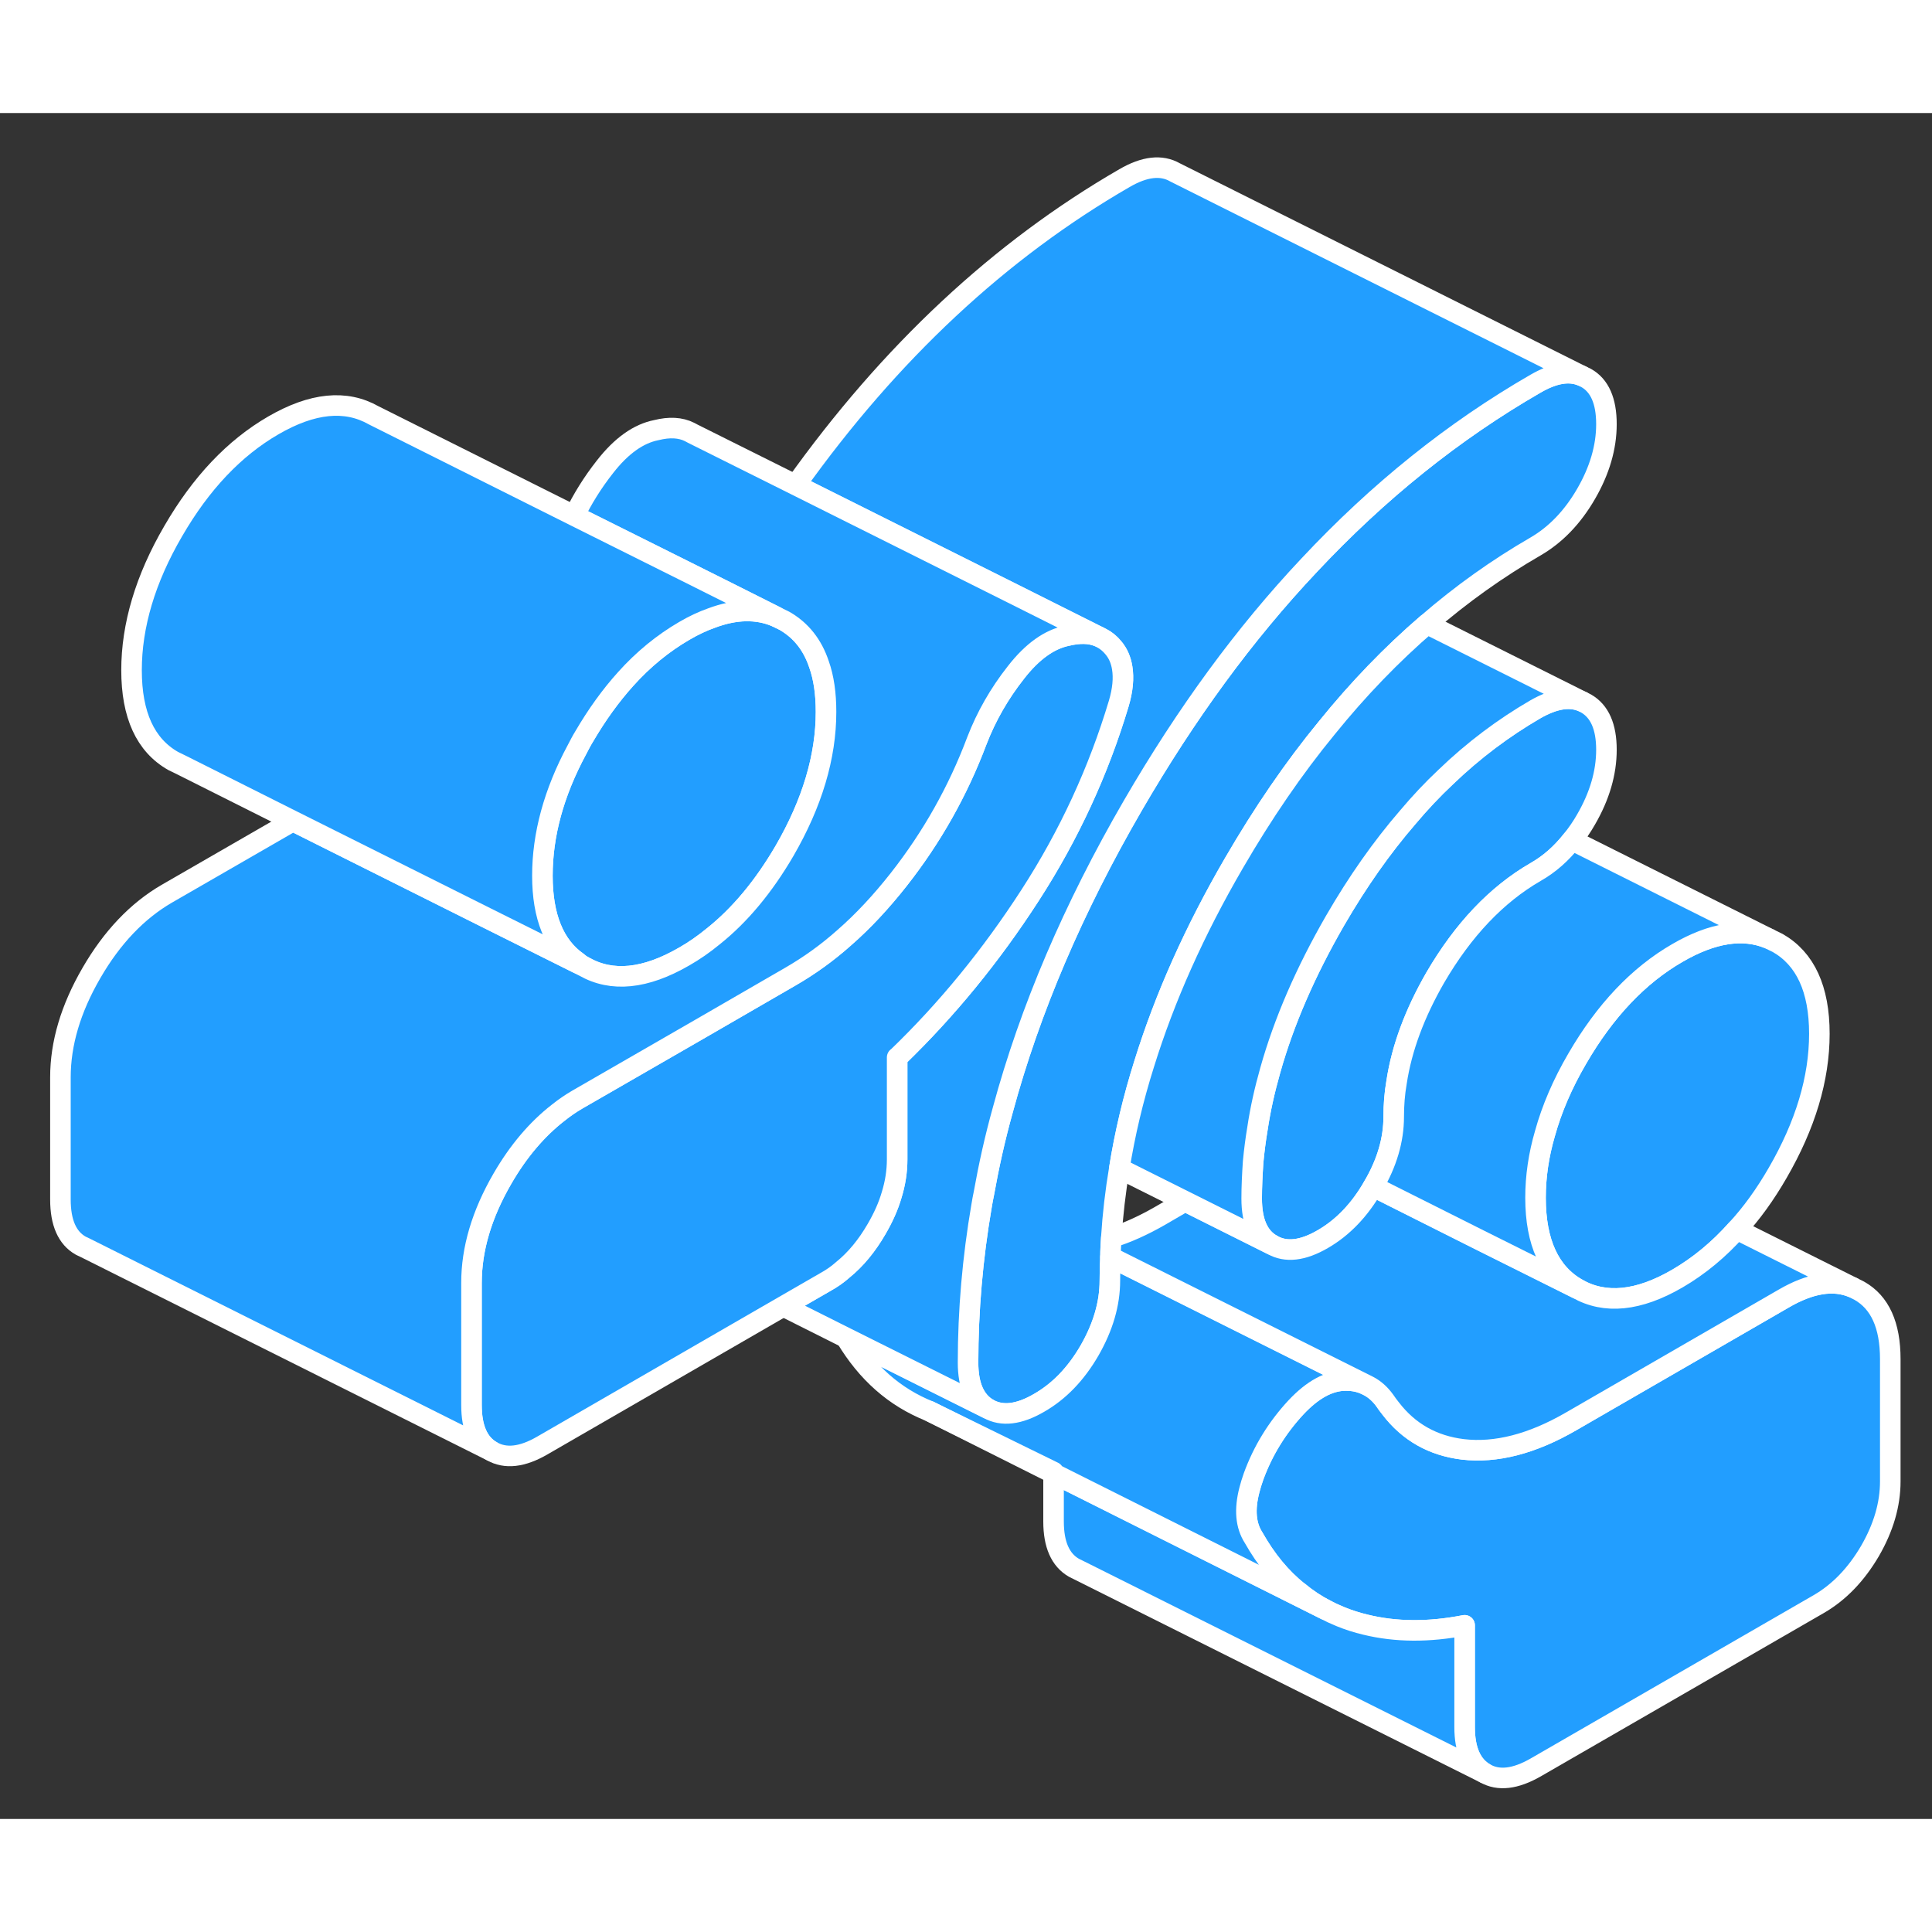 <svg width="48" height="48" viewBox="0 0 94 83" fill="#229EFF" xmlns="http://www.w3.org/2000/svg" stroke-width="1px" stroke-linecap="round" stroke-linejoin="round"><rect x="0" y="0" width="94" height="83" fill="#333333" stroke="none"/><path d="M91.97 60.628V66.578C91.97 67.698 91.64 68.828 90.98 69.968C90.31 71.108 89.49 71.958 88.52 72.528L74.71 80.498C73.73 81.058 72.91 81.158 72.25 80.778C71.59 80.398 71.26 79.648 71.26 78.528V73.578C69.52 73.918 67.91 73.908 66.44 73.548C66.02 73.448 65.61 73.318 65.22 73.158C65.08 73.098 64.94 73.038 64.81 72.978L64.49 72.818C64.03 72.578 63.59 72.288 63.19 71.958H63.18C62.32 71.268 61.6 70.388 60.99 69.308C60.61 68.718 60.54 67.948 60.79 66.988C60.84 66.788 60.91 66.568 60.99 66.338C61.45 65.078 62.14 63.958 63.06 62.968C63.87 62.108 64.67 61.668 65.48 61.668C65.83 61.668 66.14 61.728 66.43 61.858L66.57 61.928C66.88 62.088 67.15 62.328 67.38 62.648C67.47 62.778 67.56 62.908 67.66 63.028C68.54 64.178 69.71 64.838 71.17 65.018C72.78 65.208 74.54 64.758 76.44 63.658L86.79 57.678C88.08 56.928 89.2 56.748 90.14 57.138L90.46 57.298C91.47 57.868 91.97 58.978 91.97 60.628Z" stroke="white" stroke-linejoin="round"/><path d="M88.52 44.798C88.52 46.978 87.84 49.238 86.49 51.568C85.89 52.608 85.23 53.528 84.5 54.318C83.63 55.298 82.66 56.098 81.61 56.708C79.72 57.808 78.09 57.968 76.74 57.198C75.39 56.428 74.71 54.948 74.71 52.778C74.71 51.748 74.86 50.708 75.17 49.648C75.5 48.458 76.02 47.238 76.74 46.008C78.09 43.678 79.72 41.958 81.61 40.868C83.31 39.878 84.8 39.648 86.06 40.168L86.49 40.378C87.84 41.148 88.52 42.628 88.52 44.798Z" stroke="white" stroke-linejoin="round"/><path d="M78.16 30.978C78.16 32.098 77.83 33.228 77.17 34.368C76.96 34.738 76.73 35.068 76.48 35.378C75.97 36.028 75.38 36.548 74.71 36.928C72.81 38.028 71.19 39.738 69.83 42.068C68.83 43.808 68.2 45.498 67.95 47.148C67.85 47.718 67.81 48.278 67.81 48.838C67.81 49.958 67.48 51.088 66.81 52.228C66.15 53.378 65.33 54.228 64.36 54.788C63.38 55.358 62.56 55.448 61.9 55.068C61.23 54.698 60.9 53.948 60.9 52.818C60.9 52.228 60.93 51.638 60.97 51.038C61.02 50.498 61.09 49.958 61.18 49.418C61.32 48.478 61.53 47.538 61.8 46.588C62.47 44.198 63.53 41.768 64.96 39.288C66.05 37.408 67.22 35.738 68.5 34.258C69.08 33.568 69.7 32.908 70.34 32.308C71.7 30.998 73.16 29.908 74.71 29.008C75.59 28.508 76.34 28.368 76.97 28.628L77.17 28.728C77.83 29.108 78.16 29.858 78.16 30.978Z" stroke="white" stroke-linejoin="round"/><path d="M78.16 15.138C78.16 16.258 77.83 17.388 77.17 18.528C76.51 19.668 75.69 20.518 74.71 21.088C72.86 22.158 71.1 23.408 69.43 24.858C67.71 26.338 66.08 28.028 64.56 29.908C62.94 31.878 61.44 34.078 60.04 36.488C58.12 39.788 56.67 43.038 55.67 46.258C55.13 47.968 54.73 49.658 54.46 51.348C54.27 52.478 54.14 53.598 54.07 54.718C54.05 55.028 54.03 55.338 54.03 55.648C54.01 56.038 54 56.418 54 56.808C54 57.928 53.67 59.058 53.01 60.208C52.35 61.348 51.53 62.198 50.55 62.758C49.57 63.328 48.75 63.418 48.09 63.048C47.43 62.668 47.1 61.918 47.1 60.798C47.1 58.268 47.32 55.718 47.76 53.158C47.79 52.958 47.83 52.768 47.87 52.568C48.11 51.228 48.41 49.868 48.79 48.508C50.11 43.628 52.22 38.688 55.12 33.688C57.71 29.228 60.55 25.338 63.7 21.998C67.05 18.418 70.72 15.468 74.71 13.168C75.59 12.658 76.34 12.528 76.96 12.788L77.17 12.888C77.83 13.258 78.16 14.008 78.16 15.138Z" stroke="white" stroke-linejoin="round"/><path d="M28.11 41.317C28.11 41.317 28.11 41.357 28.11 41.367L28.43 41.527C28.32 41.467 28.22 41.397 28.12 41.317H28.11Z" stroke="white" stroke-linejoin="round"/><path d="M72.25 80.778L52.45 70.877L52.25 70.778C51.59 70.397 51.26 69.647 51.26 68.528V66.188L64.49 72.817L64.81 72.978C64.94 73.037 65.08 73.097 65.22 73.157C65.61 73.317 66.02 73.448 66.44 73.547C67.91 73.907 69.52 73.918 71.26 73.578V78.528C71.26 79.647 71.59 80.397 72.25 80.778Z" stroke="white" stroke-linejoin="round"/><path d="M60.79 66.988C60.54 67.948 60.61 68.718 60.99 69.308C61.6 70.388 62.32 71.268 63.18 71.948H63.19C63.59 72.288 64.03 72.578 64.49 72.818L51.26 66.188V66.118L45.22 63.158C43.52 62.478 42.18 61.288 41.16 59.588L48.09 63.048C48.75 63.418 49.57 63.328 50.55 62.758C51.53 62.198 52.35 61.348 53.01 60.208C53.67 59.058 54 57.928 54 56.808C54 56.418 54.01 56.038 54.03 55.658L66.43 61.858C66.14 61.728 65.83 61.668 65.48 61.668C64.67 61.668 63.87 62.108 63.06 62.968C62.14 63.958 61.45 65.078 60.99 66.338C60.91 66.568 60.84 66.788 60.79 66.988Z" stroke="white" stroke-linejoin="round"/><path d="M76.96 12.787C76.34 12.527 75.59 12.658 74.71 13.168C70.72 15.467 67.05 18.418 63.7 21.997C60.55 25.337 57.71 29.227 55.12 33.688C52.22 38.688 50.11 43.627 48.79 48.508C48.41 49.867 48.11 51.227 47.87 52.568C47.83 52.767 47.79 52.958 47.76 53.157C47.32 55.718 47.1 58.267 47.1 60.797C47.1 61.917 47.43 62.667 48.09 63.047L41.16 59.587L38.11 58.057L40.19 56.858C40.48 56.697 40.75 56.508 41.01 56.278C41.64 55.767 42.18 55.108 42.65 54.297C42.97 53.748 43.22 53.197 43.38 52.648C43.56 52.068 43.65 51.487 43.65 50.907V45.958H43.66C46.07 43.627 48.22 40.998 50.12 38.057C52.02 35.117 53.45 32.008 54.43 28.738C54.63 28.067 54.68 27.488 54.6 26.997C54.54 26.617 54.4 26.288 54.17 26.017C54 25.808 53.8 25.648 53.58 25.538L53.44 25.468L49.27 23.378L43.91 20.698L38.71 18.098C43.31 11.648 48.65 6.667 54.71 3.167C55.69 2.597 56.51 2.507 57.17 2.887L76.96 12.787Z" stroke="white" stroke-linejoin="round"/><path d="M40.19 29.137C40.19 31.308 39.52 33.568 38.17 35.898C37.16 37.627 36 39.028 34.69 40.068C34.24 40.438 33.78 40.758 33.29 41.038C31.39 42.138 29.77 42.297 28.42 41.528C28.31 41.468 28.21 41.398 28.11 41.318C26.96 40.517 26.39 39.108 26.39 37.108C26.39 35.108 26.94 33.078 28.07 30.977C28.18 30.767 28.29 30.547 28.42 30.337C29.04 29.277 29.71 28.348 30.44 27.538C31.3 26.578 32.26 25.797 33.29 25.198C33.75 24.927 34.2 24.718 34.63 24.567C35.78 24.137 36.82 24.117 37.74 24.497L38.17 24.707C38.97 25.168 39.53 25.867 39.85 26.828C40.08 27.477 40.19 28.247 40.19 29.137Z" stroke="white" stroke-linejoin="round"/><path d="M90.14 57.138C89.2 56.748 88.08 56.928 86.79 57.678L76.44 63.657C74.54 64.757 72.78 65.207 71.17 65.017C69.71 64.838 68.54 64.177 67.66 63.028C67.56 62.907 67.47 62.778 67.38 62.648C67.15 62.328 66.88 62.087 66.57 61.928L54.03 55.657C54.03 55.337 54.05 55.028 54.07 54.718C54.83 54.487 55.62 54.127 56.44 53.657L57.66 52.947L61.9 55.068C62.56 55.447 63.38 55.358 64.36 54.788C65.33 54.227 66.15 53.377 66.81 52.227L71.97 54.818L76.74 57.198C78.09 57.968 79.72 57.807 81.61 56.708C82.66 56.097 83.63 55.297 84.5 54.318L90.14 57.138Z" stroke="white" stroke-linejoin="round"/><path d="M86.06 40.167C84.8 39.647 83.31 39.877 81.61 40.867C79.72 41.957 78.09 43.677 76.74 46.007C76.02 47.237 75.5 48.457 75.17 49.647C74.86 50.707 74.71 51.747 74.71 52.777C74.71 54.947 75.39 56.427 76.74 57.197L71.97 54.817L66.81 52.227C67.48 51.087 67.81 49.957 67.81 48.837C67.81 48.277 67.85 47.717 67.95 47.147C68.2 45.497 68.83 43.807 69.83 42.067C71.19 39.737 72.81 38.027 74.71 36.927C75.38 36.547 75.97 36.027 76.48 35.377L86.06 40.167Z" stroke="white" stroke-linejoin="round"/><path d="M76.97 28.627C76.34 28.367 75.59 28.507 74.71 29.007C73.16 29.907 71.7 30.997 70.34 32.307C69.7 32.907 69.08 33.567 68.5 34.257C67.22 35.737 66.05 37.407 64.96 39.287C63.53 41.767 62.47 44.197 61.8 46.587C61.53 47.537 61.32 48.477 61.18 49.417C61.09 49.957 61.02 50.497 60.97 51.037C60.93 51.637 60.9 52.227 60.9 52.817C60.9 53.947 61.23 54.697 61.9 55.067L57.66 52.947L54.46 51.347C54.73 49.657 55.13 47.967 55.67 46.257C56.67 43.037 58.12 39.787 60.04 36.487C61.44 34.077 62.94 31.877 64.56 29.907C66.08 28.027 67.71 26.337 69.43 24.857L76.97 28.627Z" stroke="white" stroke-linejoin="round"/><path d="M54.43 28.738C53.45 32.008 52.02 35.118 50.12 38.058C48.22 40.998 46.07 43.628 43.66 45.948H43.65V50.908C43.65 51.488 43.56 52.068 43.38 52.648C43.22 53.198 42.97 53.748 42.65 54.298C42.18 55.108 41.64 55.768 41.01 56.278C40.75 56.508 40.48 56.698 40.19 56.858L38.11 58.058L26.39 64.828C25.41 65.398 24.59 65.488 23.93 65.108C23.27 64.738 22.94 63.988 22.94 62.858V56.918C22.94 55.268 23.44 53.578 24.45 51.838C25.22 50.508 26.13 49.438 27.16 48.638C27.46 48.398 27.78 48.178 28.11 47.988L34.08 44.548L38.47 42.008C39.37 41.488 40.24 40.868 41.07 40.128C42 39.318 42.88 38.368 43.73 37.288C45.34 35.238 46.61 32.988 47.53 30.538C47.99 29.348 48.62 28.248 49.43 27.218C50.23 26.188 51.07 25.598 51.93 25.428C52.52 25.288 53.02 25.298 53.44 25.468L53.58 25.538C53.8 25.648 54 25.808 54.17 26.018C54.4 26.288 54.54 26.618 54.6 26.998C54.68 27.488 54.63 28.068 54.43 28.738Z" stroke="white" stroke-linejoin="round"/><path d="M53.44 25.468C53.02 25.297 52.52 25.288 51.93 25.427C51.07 25.598 50.23 26.188 49.43 27.218C48.62 28.247 47.99 29.348 47.53 30.538C46.61 32.987 45.34 35.237 43.73 37.288C42.88 38.367 42 39.318 41.07 40.127C40.24 40.867 39.37 41.487 38.47 42.008L34.08 44.547L28.11 47.987C27.78 48.178 27.46 48.398 27.16 48.638C26.13 49.438 25.22 50.508 24.45 51.837C23.44 53.578 22.94 55.267 22.94 56.917V62.858C22.94 63.987 23.27 64.737 23.93 65.108L4.14 55.208L3.93 55.108C3.27 54.737 2.94 53.987 2.94 52.858V46.917C2.94 45.267 3.44 43.578 4.45 41.837C5.45 40.108 6.68 38.818 8.11 37.987L14.25 34.447L23.65 39.148L28.1 41.367L28.42 41.528C29.77 42.297 31.39 42.138 33.29 41.038C33.78 40.758 34.24 40.438 34.69 40.068C36 39.028 37.16 37.627 38.17 35.898C39.52 33.568 40.19 31.308 40.19 29.137C40.19 28.247 40.08 27.477 39.85 26.828C39.53 25.867 38.97 25.168 38.17 24.707L37.74 24.497L35.35 23.297L33.19 22.218L27.94 19.598C28.34 18.767 28.84 17.968 29.43 17.218C30.23 16.188 31.07 15.598 31.93 15.428C32.57 15.268 33.11 15.297 33.55 15.518L33.7 15.598L38.71 18.098L43.91 20.698L49.27 23.378L53.44 25.468Z" stroke="white" stroke-linejoin="round"/><path d="M37.74 24.497C36.82 24.117 35.78 24.137 34.63 24.567C34.2 24.717 33.75 24.927 33.29 25.197C32.26 25.797 31.3 26.577 30.44 27.537C29.71 28.347 29.04 29.277 28.42 30.337C28.29 30.547 28.18 30.767 28.07 30.977C26.94 33.077 26.39 35.127 26.39 37.107C26.39 39.087 26.96 40.517 28.11 41.317C28.11 41.337 28.11 41.357 28.11 41.367L23.66 39.147L14.26 34.447L8.86 31.737L8.43 31.527C7.07 30.757 6.4 29.277 6.4 27.107C6.4 24.937 7.07 22.667 8.43 20.337C9.78 18.007 11.4 16.297 13.3 15.197C15.2 14.097 16.82 13.937 18.18 14.707L27.95 19.597L33.2 22.217L35.36 23.297L37.75 24.497H37.74Z" stroke="white" stroke-linejoin="round"/><path d="M51.26 66.188L45.22 63.158" stroke="white" stroke-linejoin="round"/></svg>
